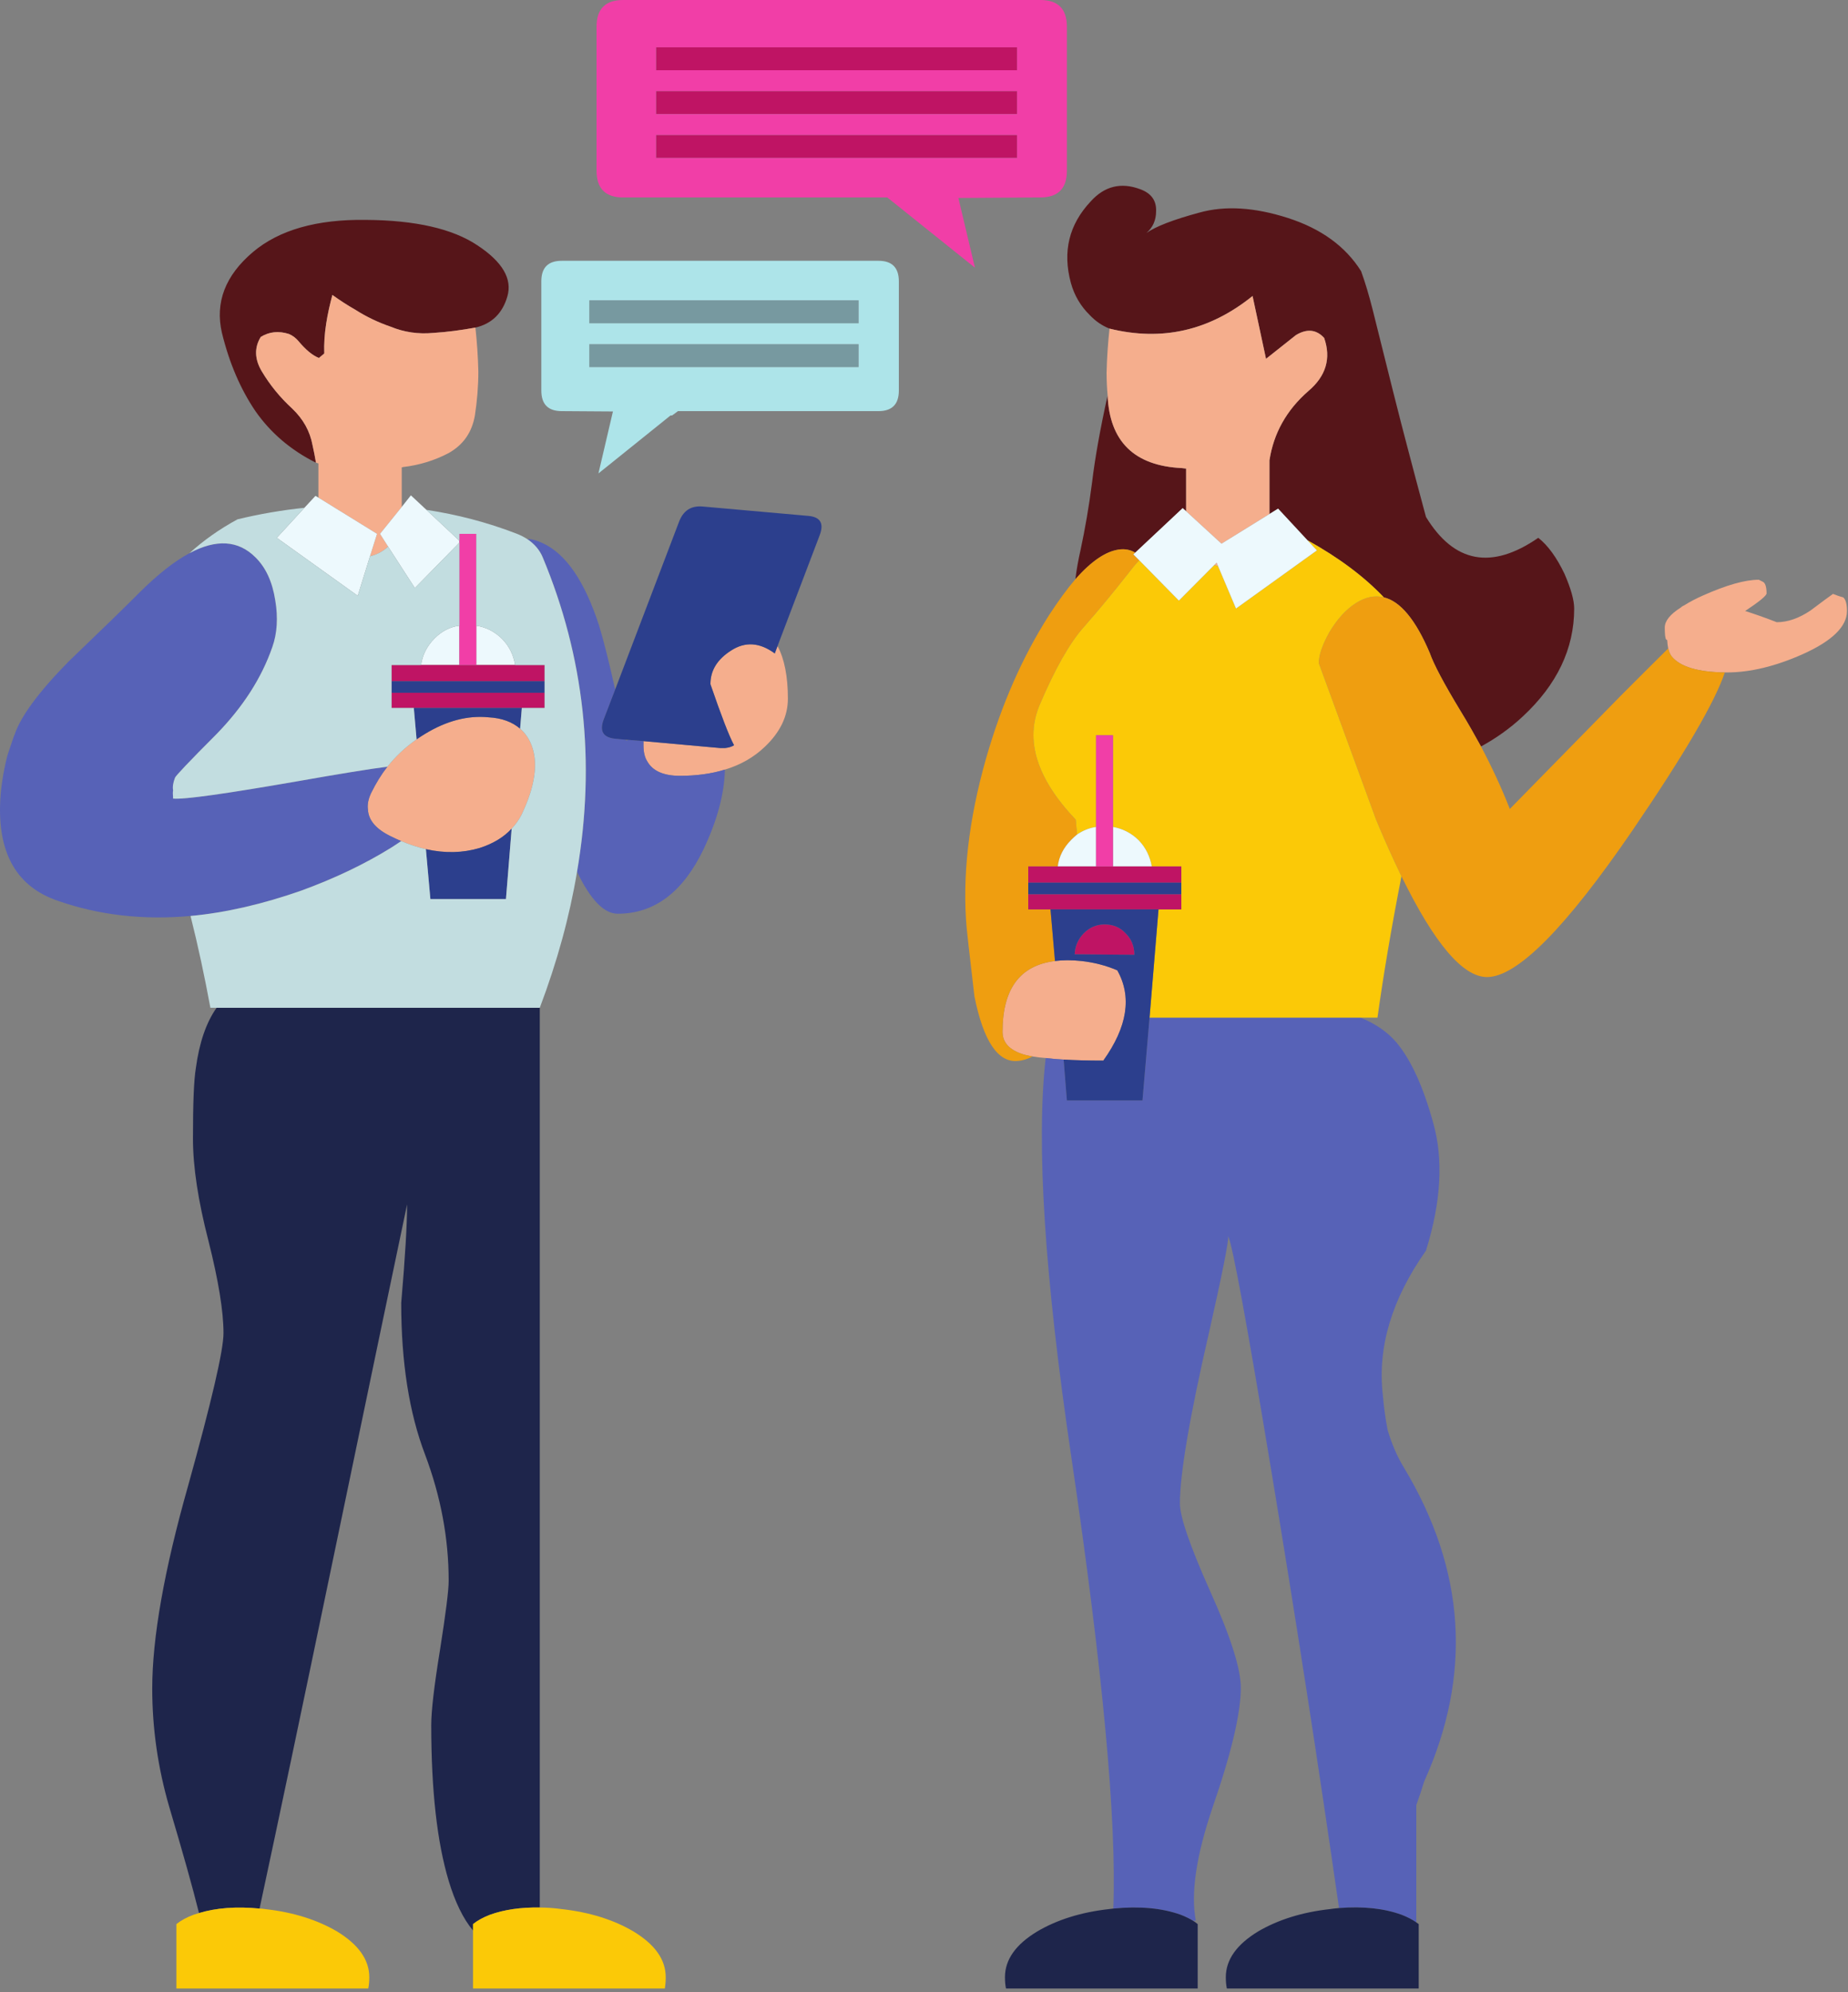 <svg width="373" height="402" viewBox="0 0 373 402" fill="none" xmlns="http://www.w3.org/2000/svg">
<rect x="0" y="0" width="373" height="402" fill="#808080" stroke="none"/>
<path fill-rule="evenodd" clip-rule="evenodd" d="M229.134 111.514C228.159 110.922 227.044 110.713 225.825 110.887C223.144 111.27 220.253 113.255 217.049 116.877C217.293 114.962 217.641 112.977 218.094 110.992C218.999 106.778 219.8 102.215 220.427 97.305C221.019 92.394 222.064 86.544 223.561 79.787C223.945 89.086 228.96 93.996 238.537 94.449C238.815 94.484 239.129 94.519 239.407 94.554V103.156L238.711 102.529L229.134 111.514ZM298.926 150.624C297.637 148.291 296.314 145.923 294.851 143.554C291.473 137.982 289.383 134.047 288.582 131.748C285.761 125.096 282.662 121.335 279.318 120.534C275.348 116.355 270.229 112.524 263.89 109.007L257.97 102.633L256.229 103.713V92.882C257.064 87.414 259.676 82.748 264.065 78.917C267.652 75.887 268.696 72.3 267.269 68.19C265.701 66.484 263.821 66.275 261.592 67.598L255.532 72.404L252.816 59.727C244.144 66.727 234.532 68.921 223.945 66.309C222.447 65.717 221.124 64.812 219.939 63.558C218.129 61.782 216.84 59.623 216.143 57.08C214.437 50.777 215.76 45.309 220.148 40.642C222.935 37.543 226.278 36.742 230.109 38.17C232.338 38.971 233.417 40.433 233.348 42.593C233.348 44.438 232.686 45.901 231.397 47.016C233.208 45.727 236.761 44.334 242.054 42.906C247.278 41.443 253.234 41.827 259.955 43.986C266.676 46.145 271.587 49.732 274.721 54.712C275.557 57.011 276.323 59.588 277.055 62.478C280.259 75.399 282.592 84.663 284.09 90.305C285.274 94.797 286.493 99.429 287.816 104.305C293.493 113.604 301.05 115.032 310.488 108.519C312.473 110.086 314.215 112.524 315.782 115.798C317.07 118.758 317.732 121.091 317.732 122.798C317.732 130.912 314.249 138.191 307.284 144.634C304.777 146.967 301.99 148.952 298.926 150.624ZM63.778 93.37C58.693 90.827 54.619 87.345 51.554 82.956C48.559 78.534 46.295 73.309 44.798 67.18C43.37 61.051 45.459 55.583 51.066 50.846C56.36 46.389 63.952 44.23 73.843 44.369C83.838 44.438 91.326 46.145 96.341 49.488C101.425 52.832 103.445 56.279 102.4 59.832C101.425 63.21 99.266 65.334 95.957 66.1C93.067 66.623 90.246 67.006 87.425 67.18C84.43 67.459 81.574 67.041 78.858 65.926C76.316 65.056 73.912 63.906 71.684 62.478C70.082 61.573 68.549 60.563 67.087 59.518C66.599 61.364 66.146 63.279 65.833 65.334C65.519 67.354 65.38 69.374 65.45 71.324L64.37 72.23C63.047 71.707 61.688 70.558 60.261 68.852C59.738 68.225 59.076 67.703 58.31 67.389C56.221 66.727 54.34 66.936 52.633 67.981C51.31 70.14 51.38 72.439 52.808 74.877C54.444 77.628 56.499 80.17 58.972 82.434C61.201 84.558 62.559 86.996 63.081 89.817C63.36 91.001 63.569 92.185 63.778 93.37Z" fill="#561519"/>
<path fill-rule="evenodd" clip-rule="evenodd" d="M103.271 167.201C101.704 168.908 99.545 170.231 96.828 171.102C93.45 172.112 89.828 172.216 85.963 171.346C84.361 170.963 82.689 170.44 80.982 169.709C80.286 169.43 79.554 169.082 78.858 168.734C75.898 167.306 74.365 165.495 74.261 163.336C74.121 162.361 74.331 161.211 74.922 159.992C75.863 158.077 76.942 156.301 78.196 154.699C79.868 152.609 81.818 150.763 84.082 149.196C84.639 148.813 85.196 148.43 85.788 148.082C90.142 145.435 94.425 144.321 98.605 144.738C101.286 144.878 103.411 145.679 104.978 147.037C105.883 147.803 106.58 148.778 107.102 149.928C108.739 153.619 108.112 158.425 105.256 164.415C104.734 165.425 104.072 166.366 103.271 167.201ZM156.939 130.355C158.332 132.967 159.028 136.519 159.028 140.977C159.028 144.53 157.461 147.768 154.327 150.729C152.133 152.818 149.451 154.351 146.317 155.291C143.635 156.127 140.57 156.545 137.227 156.545C133.953 156.545 131.759 155.569 130.68 153.689C130.157 152.888 129.879 151.808 129.879 150.45C129.879 150.137 129.879 149.858 129.879 149.545L145.341 150.938C145.69 150.938 146.038 150.938 146.351 150.938C147.048 150.868 147.64 150.694 148.162 150.38C147.118 148.43 145.55 144.321 143.391 138.052C143.391 135.266 144.784 133.037 147.57 131.261C150.426 129.415 153.352 129.624 156.381 131.853L156.939 130.355ZM245.084 114.022L245.572 113.534L245.85 114.231C245.607 114.161 245.328 114.126 245.084 114.022ZM239.408 103.156V94.554C239.129 94.519 238.816 94.484 238.537 94.449C228.96 93.996 223.945 89.086 223.562 79.787C223.422 78.29 223.353 76.722 223.353 75.155C223.422 72.16 223.631 69.2 223.945 66.309C234.532 68.921 244.144 66.727 252.816 59.727L255.532 72.404L261.592 67.598C263.821 66.275 265.701 66.484 267.269 68.19C268.697 72.3 267.652 75.887 264.065 78.917C259.677 82.748 257.065 87.414 256.229 92.882V103.713L246.547 109.703L239.408 103.156ZM214.681 213.799C213.323 213.73 212.139 213.625 211.059 213.486C210.049 213.416 209.178 213.312 208.412 213.172C207.646 213.033 206.984 212.894 206.462 212.72C203.711 211.849 202.352 210.351 202.352 208.192C202.352 199.52 205.87 194.784 212.94 193.913C214.542 193.704 216.318 193.704 218.268 193.913C220.81 194.192 223.248 194.819 225.512 195.794C228.507 201.122 227.567 207.182 222.691 214.008C219.626 214.008 216.945 213.938 214.681 213.799ZM348.136 135.684C342.703 135.614 339.116 134.534 337.409 132.445C337.096 132.027 336.852 131.504 336.712 130.843C336.608 130.355 336.538 129.798 336.504 129.171C336.434 129.101 336.399 129.067 336.329 129.067C336.12 128.892 336.016 128.057 336.016 126.629C336.016 125.305 337.096 123.947 339.255 122.589C339.464 122.38 339.708 122.241 340.021 122.101C341.066 121.44 342.32 120.778 343.747 120.151C348.519 118.027 352.245 116.982 354.996 116.982L355.763 117.365C356.285 117.574 356.564 118.375 356.564 119.733C356.564 120.186 355.136 121.37 352.245 123.285C354.091 123.877 356.215 124.609 358.618 125.549C360.847 125.549 363.111 124.748 365.444 123.181C367.812 121.405 369.31 120.29 369.972 119.838C370.564 120.081 371.225 120.325 372.026 120.534C372.514 120.917 372.793 121.823 372.793 123.285C372.793 126.42 369.798 129.345 363.807 132.027C358.305 134.465 353.22 135.684 348.553 135.684C348.414 135.684 348.275 135.684 348.136 135.684ZM95.958 66.1C96.271 68.991 96.48 71.951 96.55 74.981C96.55 77.907 96.306 80.867 95.853 83.827C95.261 87.24 93.52 89.748 90.56 91.419C87.704 92.917 84.639 93.857 81.365 94.24C81.296 94.275 81.191 94.275 81.087 94.31V102.285L76.699 107.718L78.335 110.295C77.291 111.27 76.037 111.932 74.679 112.245L76.107 107.718L64.266 100.404V93.509C64.091 93.474 63.952 93.404 63.778 93.37C63.569 92.186 63.36 91.001 63.082 89.817C62.559 86.996 61.201 84.558 58.972 82.434C56.499 80.17 54.445 77.628 52.808 74.877C51.38 72.439 51.31 70.14 52.634 67.981C54.34 66.936 56.221 66.727 58.31 67.389C59.077 67.703 59.738 68.225 60.261 68.852C61.688 70.558 63.047 71.707 64.37 72.23L65.45 71.325C65.38 69.374 65.519 67.354 65.833 65.334C66.146 63.28 66.599 61.364 67.087 59.518C68.549 60.563 70.082 61.573 71.684 62.479C73.913 63.906 76.316 65.056 78.858 65.926C81.574 67.041 84.43 67.459 87.425 67.18C90.246 67.006 93.067 66.623 95.958 66.1Z" fill="#F5AE8D"/>
<path fill-rule="evenodd" clip-rule="evenodd" d="M212.034 183.5L212.939 193.913C205.87 194.784 202.352 199.52 202.352 208.192C202.352 210.351 203.71 211.849 206.462 212.72C206.984 212.894 207.646 213.033 208.412 213.172C207.402 213.695 206.392 214.008 205.382 214.078C201.412 214.426 198.486 210.073 196.675 201.018C195.631 192.033 195.108 187.436 195.108 187.227C194.203 176.883 195.491 165.495 199.009 153.097C202.143 142.127 206.392 132.514 211.72 124.156C213.601 121.266 215.377 118.828 217.049 116.877C220.253 113.255 223.144 111.27 225.825 110.887C227.044 110.713 228.159 110.922 229.134 111.514L228.751 111.862L229.935 113.047C229.099 113.952 228.333 114.892 227.566 115.902C224.571 119.698 221.646 123.251 218.755 126.524C215.9 129.728 212.939 134.952 209.875 142.161C206.81 149.301 209.213 157.067 217.119 165.391L217.397 168.386C217.014 168.699 216.631 169.047 216.248 169.43C214.681 170.998 213.74 172.809 213.497 174.829H207.541V183.5H212.034ZM282.871 176.814C281.234 173.435 279.493 169.605 277.751 165.391L266.189 133.803C266.189 132.236 266.885 130.181 268.244 127.708C269.811 125.027 271.622 123.007 273.642 121.718C275.592 120.465 277.473 120.081 279.318 120.534C282.662 121.335 285.761 125.096 288.582 131.748C289.383 134.047 291.473 137.982 294.851 143.554C296.314 145.923 297.637 148.291 298.926 150.624C301.155 154.838 303.105 159.052 304.742 163.231L327.205 140.316C331.175 136.345 334.344 133.176 336.712 130.843C336.852 131.505 337.095 132.027 337.409 132.445C339.115 134.534 342.703 135.614 348.135 135.684C346.15 141.639 339.951 152.226 329.573 167.445C316.026 187.262 306.204 197.152 300.145 197.152C295.269 197.152 289.523 190.396 282.871 176.814Z" fill="#EF9E10"/>
<path fill-rule="evenodd" clip-rule="evenodd" d="M78.196 154.699C76.942 156.301 75.863 158.077 74.922 159.992C74.33 161.211 74.121 162.361 74.261 163.336C74.365 165.495 75.898 167.306 78.858 168.734C79.554 169.082 80.286 169.43 80.982 169.709C80.321 170.162 79.624 170.614 78.858 171.102C73.564 174.376 67.574 177.231 60.922 179.669C53.086 182.421 45.599 184.162 38.459 184.824C28.847 185.694 19.897 184.649 11.573 181.724C3.598 178.973 -0.233 172.565 0.011 162.535C0.081 159.47 0.568 156.127 1.474 152.505C2.379 149.753 2.867 148.326 2.936 148.256C4.19 144.529 7.812 139.619 13.802 133.524C20.837 126.768 25.643 122.101 28.186 119.524C31.842 115.902 35.186 113.255 38.25 111.619C43.648 108.728 48.106 109.007 51.554 112.454C53.644 114.509 54.967 117.365 55.559 121.126C56.151 124.644 55.942 127.813 54.967 130.564C52.808 136.798 49.047 142.649 43.648 148.186C38.146 153.689 35.395 156.614 35.325 156.928C34.942 157.903 34.803 158.773 34.942 159.505C34.872 159.749 34.872 160.306 34.942 161.142C37.136 161.351 45.564 160.167 60.156 157.624C68.445 156.161 74.435 155.186 78.196 154.699ZM146.317 155.291C146.212 160.132 144.784 165.495 141.998 171.381C137.819 180.052 132.073 184.371 124.689 184.371C121.903 184.371 119.187 181.55 116.47 175.908C120.266 153.724 117.933 132.549 109.54 112.454C108.913 110.957 107.868 109.738 106.406 108.763C107.311 108.763 108.356 109.041 109.54 109.599C114.241 111.758 118.003 117.295 120.893 126.141C121.764 128.997 122.878 133.35 124.167 139.131L121.868 145.122C120.963 147.49 121.694 148.778 124.097 149.057L126.326 149.266C126.326 149.301 126.361 149.37 126.361 149.44C126.535 149.405 126.709 149.37 126.918 149.301L129.879 149.544C129.879 149.858 129.879 150.137 129.879 150.45C129.879 151.808 130.157 152.888 130.68 153.689C131.759 155.569 133.953 156.545 137.227 156.545C140.57 156.545 143.635 156.127 146.317 155.291ZM224.711 385.11C225.407 367.384 222.586 337.05 216.248 294.074C210.85 257.646 209.109 230.794 211.059 213.486C212.138 213.625 213.323 213.73 214.681 213.799L215.342 222.053H230.596L232.024 205.336H274.617C277.682 206.59 280.085 208.262 281.861 210.351C284.786 213.834 287.259 219.232 289.279 226.58C291.368 233.929 290.881 242.531 287.816 252.352C280.921 262.138 277.995 271.855 279.11 281.502C279.319 283.905 279.632 286.273 280.085 288.571C280.886 291.253 281.931 293.761 283.324 296.059C295.826 316.781 297.184 337.92 287.433 359.513C286.98 361.01 286.458 362.612 285.866 364.249V387.896C285.03 387.304 284.055 386.817 282.906 386.364C279.353 385.075 275.139 384.623 270.264 385.006C266.085 355.821 261.522 326.463 256.612 296.825C251.736 267.397 248.845 251.586 247.905 249.427C247.975 250.611 246.721 256.949 244.109 268.511C240.139 285.75 238.154 297.348 238.154 303.338C238.154 306.089 240.208 312.01 244.283 321.134C248.393 330.259 250.447 336.736 250.447 340.532C250.447 345.652 248.567 353.662 244.771 364.632C241.462 374.349 240.313 381.976 241.358 387.548H240.766C240.069 387.13 239.233 386.712 238.328 386.364C234.532 385.006 230.004 384.588 224.711 385.11Z" fill="#5762B7"/>
<path fill-rule="evenodd" clip-rule="evenodd" d="M108.948 203.351V384.901C105.152 384.832 101.774 385.319 98.883 386.364C97.525 386.886 96.376 387.513 95.47 388.245V389.533C93.485 387.165 91.848 383.787 90.559 379.503C88.226 371.737 87.042 361.289 87.042 348.09C87.042 345.199 87.634 340.149 88.818 332.871C89.967 325.557 90.559 320.96 90.559 318.975C90.559 310.373 88.957 301.91 85.788 293.482C82.584 285.089 80.982 274.885 80.982 262.904C81.783 253.641 82.166 247.024 82.166 243.019C79.624 255.103 74.539 279.447 66.912 316.119C61.096 344.12 56.255 367.105 52.39 385.11C47.688 384.657 43.614 384.971 40.166 386.016C38.877 380.827 36.857 373.652 34.141 364.528C31.877 356.727 30.728 348.786 30.728 340.707C30.728 330.502 33.131 316.851 37.972 299.786C42.708 282.755 45.111 272.482 45.111 268.999C45.111 264.611 44.101 258.412 42.081 250.402C39.992 242.322 38.947 235.461 38.947 229.75C38.947 222.715 39.121 217.978 39.539 215.471C40.235 210.351 41.628 206.312 43.718 203.351H108.948ZM224.711 385.11C230.004 384.588 234.532 385.006 238.328 386.364C239.233 386.712 240.069 387.13 240.766 387.548C241.114 387.757 241.462 388.001 241.741 388.245V401.235H203.049C202.909 400.573 202.84 399.842 202.84 398.971C202.84 395.419 204.999 392.354 209.387 389.707C213.357 387.374 218.198 385.842 223.84 385.215C224.119 385.18 224.397 385.145 224.711 385.11ZM285.866 387.896C286.04 388.001 286.179 388.14 286.353 388.245V401.235H247.626C247.487 400.573 247.418 399.842 247.418 398.971C247.418 395.419 249.612 392.354 253.965 389.707C257.97 387.374 262.776 385.842 268.453 385.215C269.045 385.145 269.672 385.041 270.264 385.006C275.139 384.623 279.353 385.075 282.906 386.364C284.055 386.817 285.03 387.304 285.866 387.896Z" fill="#1E254B"/>
<path fill-rule="evenodd" clip-rule="evenodd" d="M52.39 385.11C52.738 385.11 53.121 385.145 53.504 385.215C59.181 385.842 63.987 387.374 67.992 389.707C72.345 392.354 74.539 395.419 74.539 398.971C74.539 399.842 74.47 400.573 74.33 401.235H35.603V388.245C36.509 387.513 37.658 386.886 39.051 386.364C39.4 386.259 39.783 386.12 40.166 386.016C43.614 384.971 47.688 384.657 52.39 385.11ZM95.47 389.533V388.245C96.376 387.513 97.525 386.886 98.883 386.364C101.774 385.319 105.152 384.832 108.948 384.901C110.341 384.901 111.838 385.006 113.371 385.215C119.013 385.842 123.854 387.374 127.824 389.707C132.212 392.354 134.371 395.419 134.371 398.971C134.371 399.842 134.301 400.573 134.197 401.235H95.47V389.533ZM279.319 120.534C277.473 120.081 275.592 120.465 273.642 121.718C271.622 123.007 269.811 125.027 268.244 127.708C266.886 130.181 266.189 132.236 266.189 133.803L277.751 165.391C279.493 169.605 281.234 173.435 282.871 176.814C280.816 187.296 279.214 196.804 278.03 205.336H232.024L233.835 183.5H238.432V174.828H232.477C232.129 172.809 231.258 171.032 229.83 169.535C228.333 168.072 226.591 167.202 224.641 166.853V148.36H221.228V166.853C219.835 167.062 218.547 167.585 217.397 168.386L217.119 165.391C209.213 157.067 206.81 149.301 209.875 142.161C212.939 134.952 215.9 129.728 218.755 126.524C221.646 123.251 224.571 119.698 227.567 115.902C228.333 114.892 229.099 113.952 229.935 113.046L237.945 121.196L245.084 114.022C245.328 114.126 245.607 114.161 245.85 114.231L249.472 122.798L265.806 111.061L263.89 109.007C270.229 112.524 275.348 116.355 279.319 120.534Z" fill="#FBC907"/>
<path fill-rule="evenodd" clip-rule="evenodd" d="M92.719 126.246V134.186H84.987C85.266 132.166 86.171 130.355 87.739 128.788C89.166 127.36 90.838 126.489 92.719 126.246ZM103.968 134.186H96.132V126.246C98.117 126.559 99.823 127.43 101.321 128.892C102.784 130.39 103.654 132.166 103.968 134.186ZM232.477 174.828H224.641V166.853C226.591 167.201 228.333 168.072 229.83 169.535C231.258 171.032 232.129 172.809 232.477 174.828ZM221.228 174.828H213.497C213.74 172.809 214.681 170.998 216.248 169.43C216.631 169.047 217.014 168.699 217.397 168.386C218.547 167.585 219.835 167.062 221.228 166.853V174.828ZM245.85 114.231L245.572 113.534L245.084 114.022L237.945 121.196L229.935 113.046L228.751 111.862L229.134 111.514L238.711 102.529L239.408 103.156L246.547 109.703L256.229 103.713L257.97 102.633L263.89 109.007L265.806 111.061L249.472 122.798L245.85 114.231ZM92.719 109.494L83.734 118.654L78.335 110.295L76.699 107.718L81.087 102.285L82.933 99.952L86.067 102.877L92.719 109.111V109.494ZM74.679 112.245L72.206 120.221L55.872 108.519L61.445 102.459L63.673 100.056L64.266 100.404L76.106 107.718L74.679 112.245Z" fill="#EDF9FD"/>
<path fill-rule="evenodd" clip-rule="evenodd" d="M109.923 137.46H79.032V134.186H109.923V137.46ZM109.923 139.793V142.858H79.032V139.793H109.923ZM222.969 186.53C224.676 186.53 226.069 187.122 227.183 188.306C228.368 189.49 228.96 190.918 228.96 192.66L216.91 192.555C216.979 190.918 217.606 189.49 218.755 188.306C219.94 187.122 221.333 186.53 222.969 186.53ZM238.432 178.102H207.541V174.828H238.432V178.102ZM238.432 180.436V183.5H207.541V180.436H238.432ZM132.421 14.174V9.542H205.278V14.174H132.421ZM132.421 31.866V27.234H205.278V31.866H132.421ZM132.421 23.02V18.388H205.278V23.02H132.421Z" fill="#BF1464"/>
<path fill-rule="evenodd" clip-rule="evenodd" d="M85.962 171.346C89.828 172.217 93.45 172.112 96.828 171.102C99.545 170.231 101.704 168.908 103.271 167.201L102.122 181.411H86.868L85.962 171.346ZM83.525 142.858H105.326L104.978 147.037C103.41 145.679 101.286 144.878 98.604 144.738C94.425 144.321 90.141 145.435 85.788 148.082C85.196 148.43 84.639 148.813 84.082 149.196L83.525 142.858ZM109.923 137.46V139.793H79.032V137.46H109.923ZM156.939 130.355L156.381 131.853C153.351 129.624 150.426 129.415 147.57 131.261C144.784 133.037 143.391 135.266 143.391 138.052C145.55 144.321 147.118 148.43 148.162 150.38C147.64 150.694 147.048 150.868 146.351 150.938C146.038 150.938 145.69 150.938 145.341 150.938L129.878 149.545L126.918 149.301L126.326 149.266L124.097 149.057C121.694 148.778 120.963 147.49 121.868 145.122L124.167 139.131L137.018 105.385C137.889 103.016 139.491 101.972 141.928 102.215L163.138 104.096C165.541 104.305 166.342 105.559 165.471 107.927L156.939 130.355ZM222.969 186.53C221.333 186.53 219.94 187.122 218.755 188.306C217.606 189.49 216.979 190.918 216.91 192.555L228.96 192.66C228.96 190.918 228.368 189.49 227.183 188.306C226.069 187.122 224.676 186.53 222.969 186.53ZM212.034 183.5H233.835L232.024 205.336L230.596 222.053H215.342L214.681 213.799C216.944 213.939 219.626 214.008 222.691 214.008C227.567 207.182 228.507 201.122 225.512 195.794C223.248 194.819 220.81 194.192 218.268 193.913C216.318 193.704 214.541 193.704 212.939 193.913L212.034 183.5ZM238.432 178.102V180.436H207.541V178.102H238.432Z" fill="#2C3F8D"/>
<path fill-rule="evenodd" clip-rule="evenodd" d="M96.132 126.246V134.186H92.719V107.718H96.132V126.246ZM224.641 174.828H221.228V148.36H224.641V174.828ZM132.421 23.02H205.278V18.388H132.421V23.02ZM132.421 31.866H205.278V27.234H132.421V31.866ZM132.421 14.174H205.278V9.542H132.421V14.174ZM125.769 0H209.979C213.566 0 215.342 1.811 215.342 5.398V34.443C215.342 38.03 213.566 39.841 209.979 39.841L193.437 39.946L196.78 54.016L179.088 39.841H125.769C122.182 39.841 120.406 38.03 120.406 34.443V5.398C120.406 1.811 122.182 0 125.769 0Z" fill="#F13EA7"/>
<path fill-rule="evenodd" clip-rule="evenodd" d="M116.47 175.908C114.973 184.893 112.465 194.053 108.948 203.351H42.464C41.315 197.117 39.992 190.918 38.459 184.824C45.599 184.162 53.086 182.421 60.922 179.669C67.574 177.231 73.564 174.376 78.858 171.102C79.624 170.614 80.32 170.162 80.982 169.709C82.689 170.44 84.36 170.963 85.962 171.346L86.868 181.411H102.122L103.271 167.201C104.072 166.366 104.734 165.425 105.256 164.415C108.112 158.425 108.739 153.619 107.102 149.928C106.58 148.778 105.883 147.803 104.978 147.037L105.326 142.858H109.923V134.186H103.968C103.654 132.166 102.784 130.39 101.321 128.892C99.823 127.43 98.117 126.559 96.132 126.246V107.718H92.719V109.111L86.067 102.877C92.266 103.817 98.291 105.385 104.177 107.648C105.012 107.962 105.744 108.345 106.405 108.763C107.868 109.738 108.913 110.957 109.54 112.454C117.933 132.549 120.266 153.724 116.47 175.908ZM79.032 137.46V142.858H83.525L84.082 149.196C81.818 150.763 79.868 152.609 78.196 154.699C74.435 155.186 68.445 156.161 60.156 157.624C45.564 160.167 37.136 161.351 34.942 161.142C34.872 160.306 34.872 159.749 34.942 159.505C34.803 158.773 34.942 157.903 35.325 156.928C35.395 156.614 38.146 153.689 43.648 148.186C49.047 142.649 52.808 136.798 54.967 130.564C55.942 127.813 56.151 124.644 55.559 121.126C54.967 117.365 53.644 114.509 51.554 112.454C48.106 109.007 43.648 108.728 38.25 111.619C41.002 109.111 44.206 106.812 47.932 104.793C52.355 103.713 56.882 102.947 61.445 102.459L55.872 108.519L72.206 120.221L74.679 112.245C76.037 111.932 77.291 111.27 78.335 110.295L83.734 118.653L92.719 109.494V126.246C90.838 126.489 89.166 127.36 87.739 128.788C86.171 130.355 85.266 132.166 84.987 134.186H79.032V137.46Z" fill="#C2DDE0"/>
<path fill-rule="evenodd" clip-rule="evenodd" d="M118.943 74.076V69.444H173.307V74.076H118.943ZM118.943 65.23V60.598H173.307V65.23H118.943Z" fill="#7799A0"/>
<path fill-rule="evenodd" clip-rule="evenodd" d="M118.943 65.23H173.307V60.598H118.943V65.23ZM118.943 74.076H173.307V69.444H118.943V74.076ZM113.371 82.956C110.62 82.956 109.261 81.563 109.261 78.812V56.767C109.261 54.016 110.62 52.623 113.371 52.623H177.312C180.063 52.623 181.422 54.016 181.422 56.767V78.812C181.422 81.563 180.063 82.956 177.312 82.956H136.844L135.66 83.827H135.346L120.789 95.529L123.714 83.026L113.371 82.956Z" fill="#ADE4E9"/>
</svg>
